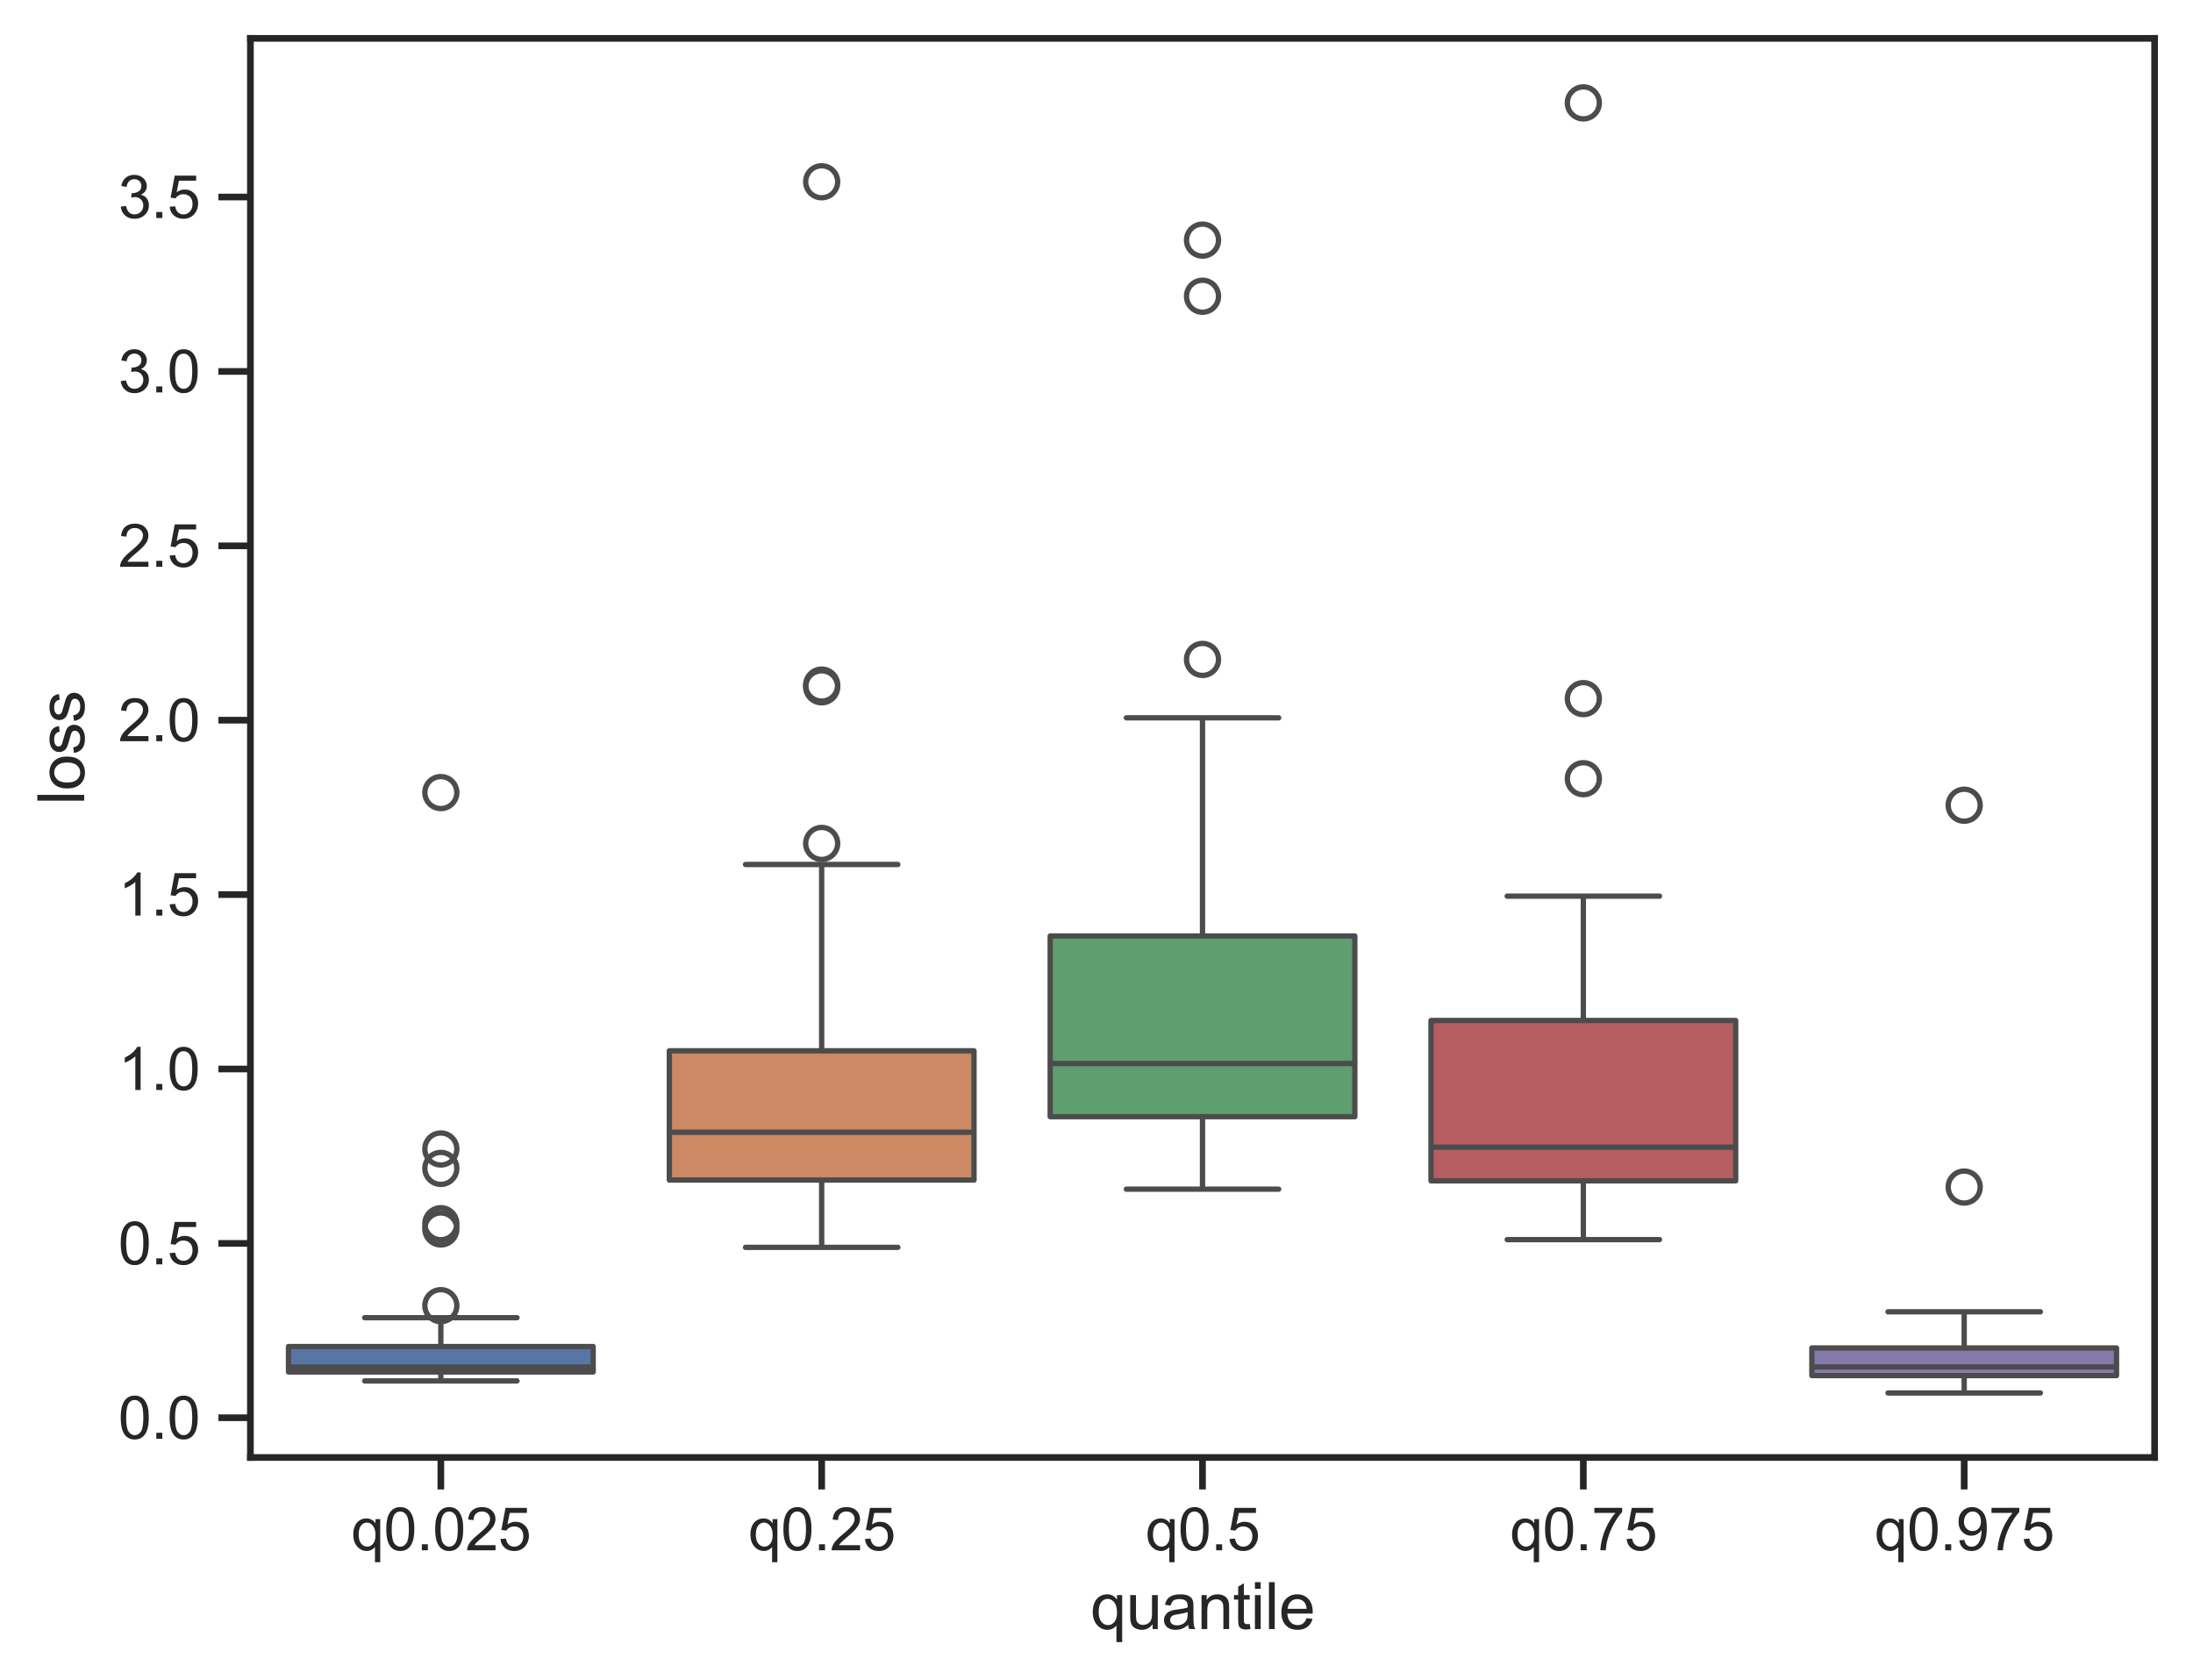 <?xml version="1.0" encoding="utf-8" standalone="no"?>
<!DOCTYPE svg PUBLIC "-//W3C//DTD SVG 1.1//EN"
  "http://www.w3.org/Graphics/SVG/1.1/DTD/svg11.dtd">
<svg xmlns:xlink="http://www.w3.org/1999/xlink" width="411.284pt" height="315.079pt" viewBox="0 0 411.284 315.079" xmlns="http://www.w3.org/2000/svg" version="1.1">
 <defs>
  <style type="text/css">*{stroke-linejoin: round; stroke-linecap: butt}</style>
 </defs>
 <g id="figure_1">
  <g id="patch_1">
   <path d="M 0 315.079 
L 411.284 315.079 
L 411.284 0 
L 0 0 
z
" style="fill: #ffffff"/>
  </g>
  <g id="axes_1">
   <g id="patch_2">
    <path d="M 46.964 273.312 
L 404.084 273.312 
L 404.084 7.2 
L 46.964 7.2 
z
" style="fill: #ffffff"/>
   </g>
   <g id="matplotlib.axis_1">
    <g id="xtick_1">
     <g id="line2d_1">
      <defs>
       <path id="m6dbdb30b16" d="M 0 0 
L 0 6 
" style="stroke: #262626; stroke-width: 1.25"/>
      </defs>
      <g>
       <use xlink:href="#m6dbdb30b16" x="82.676" y="273.312" style="fill: #262626; stroke: #262626; stroke-width: 1.25"/>
      </g>
     </g>
     <g id="text_1">
      <!-- q0.025 -->
      <g style="fill: #262626" transform="translate(65.856 290.718) scale(0.11 -0.11)">
       <defs>
        <path id="ArialMT-71" d="M 2538 -1272 
L 2538 353 
Q 2406 169 2170 47 
Q 1934 -75 1669 -75 
Q 1078 -75 651 397 
Q 225 869 225 1691 
Q 225 2191 398 2587 
Q 572 2984 901 3189 
Q 1231 3394 1625 3394 
Q 2241 3394 2594 2875 
L 2594 3319 
L 3100 3319 
L 3100 -1272 
L 2538 -1272 
z
M 803 1669 
Q 803 1028 1072 708 
Q 1341 388 1716 388 
Q 2075 388 2334 692 
Q 2594 997 2594 1619 
Q 2594 2281 2320 2615 
Q 2047 2950 1678 2950 
Q 1313 2950 1058 2639 
Q 803 2328 803 1669 
z
" transform="scale(0.016)"/>
        <path id="ArialMT-30" d="M 266 2259 
Q 266 3072 433 3567 
Q 600 4063 929 4331 
Q 1259 4600 1759 4600 
Q 2128 4600 2406 4451 
Q 2684 4303 2865 4023 
Q 3047 3744 3150 3342 
Q 3253 2941 3253 2259 
Q 3253 1453 3087 958 
Q 2922 463 2592 192 
Q 2263 -78 1759 -78 
Q 1097 -78 719 397 
Q 266 969 266 2259 
z
M 844 2259 
Q 844 1131 1108 757 
Q 1372 384 1759 384 
Q 2147 384 2411 759 
Q 2675 1134 2675 2259 
Q 2675 3391 2411 3762 
Q 2147 4134 1753 4134 
Q 1366 4134 1134 3806 
Q 844 3388 844 2259 
z
" transform="scale(0.016)"/>
        <path id="ArialMT-2e" d="M 581 0 
L 581 641 
L 1222 641 
L 1222 0 
L 581 0 
z
" transform="scale(0.016)"/>
        <path id="ArialMT-32" d="M 3222 541 
L 3222 0 
L 194 0 
Q 188 203 259 391 
Q 375 700 629 1000 
Q 884 1300 1366 1694 
Q 2113 2306 2375 2664 
Q 2638 3022 2638 3341 
Q 2638 3675 2398 3904 
Q 2159 4134 1775 4134 
Q 1369 4134 1125 3890 
Q 881 3647 878 3216 
L 300 3275 
Q 359 3922 746 4261 
Q 1134 4600 1788 4600 
Q 2447 4600 2831 4234 
Q 3216 3869 3216 3328 
Q 3216 3053 3103 2787 
Q 2991 2522 2730 2228 
Q 2469 1934 1863 1422 
Q 1356 997 1212 845 
Q 1069 694 975 541 
L 3222 541 
z
" transform="scale(0.016)"/>
        <path id="ArialMT-35" d="M 266 1200 
L 856 1250 
Q 922 819 1161 601 
Q 1400 384 1738 384 
Q 2144 384 2425 690 
Q 2706 997 2706 1503 
Q 2706 1984 2436 2262 
Q 2166 2541 1728 2541 
Q 1456 2541 1237 2417 
Q 1019 2294 894 2097 
L 366 2166 
L 809 4519 
L 3088 4519 
L 3088 3981 
L 1259 3981 
L 1013 2750 
Q 1425 3038 1878 3038 
Q 2478 3038 2890 2622 
Q 3303 2206 3303 1553 
Q 3303 931 2941 478 
Q 2500 -78 1738 -78 
Q 1113 -78 717 272 
Q 322 622 266 1200 
z
" transform="scale(0.016)"/>
       </defs>
       <use xlink:href="#ArialMT-71"/>
       <use xlink:href="#ArialMT-30" x="55.615"/>
       <use xlink:href="#ArialMT-2e" x="111.23"/>
       <use xlink:href="#ArialMT-30" x="139.014"/>
       <use xlink:href="#ArialMT-32" x="194.629"/>
       <use xlink:href="#ArialMT-35" x="250.244"/>
      </g>
     </g>
    </g>
    <g id="xtick_2">
     <g id="line2d_2">
      <g>
       <use xlink:href="#m6dbdb30b16" x="154.1" y="273.312" style="fill: #262626; stroke: #262626; stroke-width: 1.25"/>
      </g>
     </g>
     <g id="text_2">
      <!-- q0.25 -->
      <g style="fill: #262626" transform="translate(140.338 290.718) scale(0.11 -0.11)">
       <use xlink:href="#ArialMT-71"/>
       <use xlink:href="#ArialMT-30" x="55.615"/>
       <use xlink:href="#ArialMT-2e" x="111.23"/>
       <use xlink:href="#ArialMT-32" x="139.014"/>
       <use xlink:href="#ArialMT-35" x="194.629"/>
      </g>
     </g>
    </g>
    <g id="xtick_3">
     <g id="line2d_3">
      <g>
       <use xlink:href="#m6dbdb30b16" x="225.524" y="273.312" style="fill: #262626; stroke: #262626; stroke-width: 1.25"/>
      </g>
     </g>
     <g id="text_3">
      <!-- q0.5 -->
      <g style="fill: #262626" transform="translate(214.821 290.718) scale(0.11 -0.11)">
       <use xlink:href="#ArialMT-71"/>
       <use xlink:href="#ArialMT-30" x="55.615"/>
       <use xlink:href="#ArialMT-2e" x="111.23"/>
       <use xlink:href="#ArialMT-35" x="139.014"/>
      </g>
     </g>
    </g>
    <g id="xtick_4">
     <g id="line2d_4">
      <g>
       <use xlink:href="#m6dbdb30b16" x="296.948" y="273.312" style="fill: #262626; stroke: #262626; stroke-width: 1.25"/>
      </g>
     </g>
     <g id="text_4">
      <!-- q0.75 -->
      <g style="fill: #262626" transform="translate(283.186 290.718) scale(0.11 -0.11)">
       <defs>
        <path id="ArialMT-37" d="M 303 3981 
L 303 4522 
L 3269 4522 
L 3269 4084 
Q 2831 3619 2401 2847 
Q 1972 2075 1738 1259 
Q 1569 684 1522 0 
L 944 0 
Q 953 541 1156 1306 
Q 1359 2072 1739 2783 
Q 2119 3494 2547 3981 
L 303 3981 
z
" transform="scale(0.016)"/>
       </defs>
       <use xlink:href="#ArialMT-71"/>
       <use xlink:href="#ArialMT-30" x="55.615"/>
       <use xlink:href="#ArialMT-2e" x="111.23"/>
       <use xlink:href="#ArialMT-37" x="139.014"/>
       <use xlink:href="#ArialMT-35" x="194.629"/>
      </g>
     </g>
    </g>
    <g id="xtick_5">
     <g id="line2d_5">
      <g>
       <use xlink:href="#m6dbdb30b16" x="368.372" y="273.312" style="fill: #262626; stroke: #262626; stroke-width: 1.25"/>
      </g>
     </g>
     <g id="text_5">
      <!-- q0.975 -->
      <g style="fill: #262626" transform="translate(351.552 290.718) scale(0.11 -0.11)">
       <defs>
        <path id="ArialMT-39" d="M 350 1059 
L 891 1109 
Q 959 728 1153 556 
Q 1347 384 1650 384 
Q 1909 384 2104 503 
Q 2300 622 2425 820 
Q 2550 1019 2634 1356 
Q 2719 1694 2719 2044 
Q 2719 2081 2716 2156 
Q 2547 1888 2255 1720 
Q 1963 1553 1622 1553 
Q 1053 1553 659 1965 
Q 266 2378 266 3053 
Q 266 3750 677 4175 
Q 1088 4600 1706 4600 
Q 2153 4600 2523 4359 
Q 2894 4119 3086 3673 
Q 3278 3228 3278 2384 
Q 3278 1506 3087 986 
Q 2897 466 2520 194 
Q 2144 -78 1638 -78 
Q 1100 -78 759 220 
Q 419 519 350 1059 
z
M 2653 3081 
Q 2653 3566 2395 3850 
Q 2138 4134 1775 4134 
Q 1400 4134 1122 3828 
Q 844 3522 844 3034 
Q 844 2597 1108 2323 
Q 1372 2050 1759 2050 
Q 2150 2050 2401 2323 
Q 2653 2597 2653 3081 
z
" transform="scale(0.016)"/>
       </defs>
       <use xlink:href="#ArialMT-71"/>
       <use xlink:href="#ArialMT-30" x="55.615"/>
       <use xlink:href="#ArialMT-2e" x="111.23"/>
       <use xlink:href="#ArialMT-39" x="139.014"/>
       <use xlink:href="#ArialMT-37" x="194.629"/>
       <use xlink:href="#ArialMT-35" x="250.244"/>
      </g>
     </g>
    </g>
    <g id="text_6">
     <!-- quantile -->
     <g style="fill: #262626" transform="translate(204.508 305.494) scale(0.12 -0.12)">
      <defs>
       <path id="ArialMT-75" d="M 2597 0 
L 2597 488 
Q 2209 -75 1544 -75 
Q 1250 -75 995 37 
Q 741 150 617 320 
Q 494 491 444 738 
Q 409 903 409 1263 
L 409 3319 
L 972 3319 
L 972 1478 
Q 972 1038 1006 884 
Q 1059 663 1231 536 
Q 1403 409 1656 409 
Q 1909 409 2131 539 
Q 2353 669 2445 892 
Q 2538 1116 2538 1541 
L 2538 3319 
L 3100 3319 
L 3100 0 
L 2597 0 
z
" transform="scale(0.016)"/>
       <path id="ArialMT-61" d="M 2588 409 
Q 2275 144 1986 34 
Q 1697 -75 1366 -75 
Q 819 -75 525 192 
Q 231 459 231 875 
Q 231 1119 342 1320 
Q 453 1522 633 1644 
Q 813 1766 1038 1828 
Q 1203 1872 1538 1913 
Q 2219 1994 2541 2106 
Q 2544 2222 2544 2253 
Q 2544 2597 2384 2738 
Q 2169 2928 1744 2928 
Q 1347 2928 1158 2789 
Q 969 2650 878 2297 
L 328 2372 
Q 403 2725 575 2942 
Q 747 3159 1072 3276 
Q 1397 3394 1825 3394 
Q 2250 3394 2515 3294 
Q 2781 3194 2906 3042 
Q 3031 2891 3081 2659 
Q 3109 2516 3109 2141 
L 3109 1391 
Q 3109 606 3145 398 
Q 3181 191 3288 0 
L 2700 0 
Q 2613 175 2588 409 
z
M 2541 1666 
Q 2234 1541 1622 1453 
Q 1275 1403 1131 1340 
Q 988 1278 909 1158 
Q 831 1038 831 891 
Q 831 666 1001 516 
Q 1172 366 1500 366 
Q 1825 366 2078 508 
Q 2331 650 2450 897 
Q 2541 1088 2541 1459 
L 2541 1666 
z
" transform="scale(0.016)"/>
       <path id="ArialMT-6e" d="M 422 0 
L 422 3319 
L 928 3319 
L 928 2847 
Q 1294 3394 1984 3394 
Q 2284 3394 2536 3286 
Q 2788 3178 2913 3003 
Q 3038 2828 3088 2588 
Q 3119 2431 3119 2041 
L 3119 0 
L 2556 0 
L 2556 2019 
Q 2556 2363 2490 2533 
Q 2425 2703 2258 2804 
Q 2091 2906 1866 2906 
Q 1506 2906 1245 2678 
Q 984 2450 984 1813 
L 984 0 
L 422 0 
z
" transform="scale(0.016)"/>
       <path id="ArialMT-74" d="M 1650 503 
L 1731 6 
Q 1494 -44 1306 -44 
Q 1000 -44 831 53 
Q 663 150 594 308 
Q 525 466 525 972 
L 525 2881 
L 113 2881 
L 113 3319 
L 525 3319 
L 525 4141 
L 1084 4478 
L 1084 3319 
L 1650 3319 
L 1650 2881 
L 1084 2881 
L 1084 941 
Q 1084 700 1114 631 
Q 1144 563 1211 522 
Q 1278 481 1403 481 
Q 1497 481 1650 503 
z
" transform="scale(0.016)"/>
       <path id="ArialMT-69" d="M 425 3934 
L 425 4581 
L 988 4581 
L 988 3934 
L 425 3934 
z
M 425 0 
L 425 3319 
L 988 3319 
L 988 0 
L 425 0 
z
" transform="scale(0.016)"/>
       <path id="ArialMT-6c" d="M 409 0 
L 409 4581 
L 972 4581 
L 972 0 
L 409 0 
z
" transform="scale(0.016)"/>
       <path id="ArialMT-65" d="M 2694 1069 
L 3275 997 
Q 3138 488 2766 206 
Q 2394 -75 1816 -75 
Q 1088 -75 661 373 
Q 234 822 234 1631 
Q 234 2469 665 2931 
Q 1097 3394 1784 3394 
Q 2450 3394 2872 2941 
Q 3294 2488 3294 1666 
Q 3294 1616 3291 1516 
L 816 1516 
Q 847 969 1125 678 
Q 1403 388 1819 388 
Q 2128 388 2347 550 
Q 2566 713 2694 1069 
z
M 847 1978 
L 2700 1978 
Q 2663 2397 2488 2606 
Q 2219 2931 1791 2931 
Q 1403 2931 1139 2672 
Q 875 2413 847 1978 
z
" transform="scale(0.016)"/>
      </defs>
      <use xlink:href="#ArialMT-71"/>
      <use xlink:href="#ArialMT-75" x="55.615"/>
      <use xlink:href="#ArialMT-61" x="111.23"/>
      <use xlink:href="#ArialMT-6e" x="166.846"/>
      <use xlink:href="#ArialMT-74" x="222.461"/>
      <use xlink:href="#ArialMT-69" x="250.244"/>
      <use xlink:href="#ArialMT-6c" x="272.461"/>
      <use xlink:href="#ArialMT-65" x="294.678"/>
     </g>
    </g>
   </g>
   <g id="matplotlib.axis_2">
    <g id="ytick_1">
     <g id="line2d_6">
      <defs>
       <path id="me8b9712015" d="M 0 0 
L -6 0 
" style="stroke: #262626; stroke-width: 1.25"/>
      </defs>
      <g>
       <use xlink:href="#me8b9712015" x="46.964" y="265.869" style="fill: #262626; stroke: #262626; stroke-width: 1.25"/>
      </g>
     </g>
     <g id="text_7">
      <!-- 0.0 -->
      <g style="fill: #262626" transform="translate(22.174 269.806) scale(0.11 -0.11)">
       <use xlink:href="#ArialMT-30"/>
       <use xlink:href="#ArialMT-2e" x="55.615"/>
       <use xlink:href="#ArialMT-30" x="83.398"/>
      </g>
     </g>
    </g>
    <g id="ytick_2">
     <g id="line2d_7">
      <g>
       <use xlink:href="#me8b9712015" x="46.964" y="233.166" style="fill: #262626; stroke: #262626; stroke-width: 1.25"/>
      </g>
     </g>
     <g id="text_8">
      <!-- 0.5 -->
      <g style="fill: #262626" transform="translate(22.174 237.103) scale(0.11 -0.11)">
       <use xlink:href="#ArialMT-30"/>
       <use xlink:href="#ArialMT-2e" x="55.615"/>
       <use xlink:href="#ArialMT-35" x="83.398"/>
      </g>
     </g>
    </g>
    <g id="ytick_3">
     <g id="line2d_8">
      <g>
       <use xlink:href="#me8b9712015" x="46.964" y="200.464" style="fill: #262626; stroke: #262626; stroke-width: 1.25"/>
      </g>
     </g>
     <g id="text_9">
      <!-- 1.0 -->
      <g style="fill: #262626" transform="translate(22.174 204.4) scale(0.11 -0.11)">
       <defs>
        <path id="ArialMT-31" d="M 2384 0 
L 1822 0 
L 1822 3584 
Q 1619 3391 1289 3197 
Q 959 3003 697 2906 
L 697 3450 
Q 1169 3672 1522 3987 
Q 1875 4303 2022 4600 
L 2384 4600 
L 2384 0 
z
" transform="scale(0.016)"/>
       </defs>
       <use xlink:href="#ArialMT-31"/>
       <use xlink:href="#ArialMT-2e" x="55.615"/>
       <use xlink:href="#ArialMT-30" x="83.398"/>
      </g>
     </g>
    </g>
    <g id="ytick_4">
     <g id="line2d_9">
      <g>
       <use xlink:href="#me8b9712015" x="46.964" y="167.761" style="fill: #262626; stroke: #262626; stroke-width: 1.25"/>
      </g>
     </g>
     <g id="text_10">
      <!-- 1.5 -->
      <g style="fill: #262626" transform="translate(22.174 171.698) scale(0.11 -0.11)">
       <use xlink:href="#ArialMT-31"/>
       <use xlink:href="#ArialMT-2e" x="55.615"/>
       <use xlink:href="#ArialMT-35" x="83.398"/>
      </g>
     </g>
    </g>
    <g id="ytick_5">
     <g id="line2d_10">
      <g>
       <use xlink:href="#me8b9712015" x="46.964" y="135.058" style="fill: #262626; stroke: #262626; stroke-width: 1.25"/>
      </g>
     </g>
     <g id="text_11">
      <!-- 2.0 -->
      <g style="fill: #262626" transform="translate(22.174 138.995) scale(0.11 -0.11)">
       <use xlink:href="#ArialMT-32"/>
       <use xlink:href="#ArialMT-2e" x="55.615"/>
       <use xlink:href="#ArialMT-30" x="83.398"/>
      </g>
     </g>
    </g>
    <g id="ytick_6">
     <g id="line2d_11">
      <g>
       <use xlink:href="#me8b9712015" x="46.964" y="102.355" style="fill: #262626; stroke: #262626; stroke-width: 1.25"/>
      </g>
     </g>
     <g id="text_12">
      <!-- 2.5 -->
      <g style="fill: #262626" transform="translate(22.174 106.292) scale(0.11 -0.11)">
       <use xlink:href="#ArialMT-32"/>
       <use xlink:href="#ArialMT-2e" x="55.615"/>
       <use xlink:href="#ArialMT-35" x="83.398"/>
      </g>
     </g>
    </g>
    <g id="ytick_7">
     <g id="line2d_12">
      <g>
       <use xlink:href="#me8b9712015" x="46.964" y="69.652" style="fill: #262626; stroke: #262626; stroke-width: 1.25"/>
      </g>
     </g>
     <g id="text_13">
      <!-- 3.0 -->
      <g style="fill: #262626" transform="translate(22.174 73.589) scale(0.11 -0.11)">
       <defs>
        <path id="ArialMT-33" d="M 269 1209 
L 831 1284 
Q 928 806 1161 595 
Q 1394 384 1728 384 
Q 2125 384 2398 659 
Q 2672 934 2672 1341 
Q 2672 1728 2419 1979 
Q 2166 2231 1775 2231 
Q 1616 2231 1378 2169 
L 1441 2663 
Q 1497 2656 1531 2656 
Q 1891 2656 2178 2843 
Q 2466 3031 2466 3422 
Q 2466 3731 2256 3934 
Q 2047 4138 1716 4138 
Q 1388 4138 1169 3931 
Q 950 3725 888 3313 
L 325 3413 
Q 428 3978 793 4289 
Q 1159 4600 1703 4600 
Q 2078 4600 2393 4439 
Q 2709 4278 2876 4000 
Q 3044 3722 3044 3409 
Q 3044 3113 2884 2869 
Q 2725 2625 2413 2481 
Q 2819 2388 3044 2092 
Q 3269 1797 3269 1353 
Q 3269 753 2831 336 
Q 2394 -81 1725 -81 
Q 1122 -81 723 278 
Q 325 638 269 1209 
z
" transform="scale(0.016)"/>
       </defs>
       <use xlink:href="#ArialMT-33"/>
       <use xlink:href="#ArialMT-2e" x="55.615"/>
       <use xlink:href="#ArialMT-30" x="83.398"/>
      </g>
     </g>
    </g>
    <g id="ytick_8">
     <g id="line2d_13">
      <g>
       <use xlink:href="#me8b9712015" x="46.964" y="36.949" style="fill: #262626; stroke: #262626; stroke-width: 1.25"/>
      </g>
     </g>
     <g id="text_14">
      <!-- 3.5 -->
      <g style="fill: #262626" transform="translate(22.174 40.886) scale(0.11 -0.11)">
       <use xlink:href="#ArialMT-33"/>
       <use xlink:href="#ArialMT-2e" x="55.615"/>
       <use xlink:href="#ArialMT-35" x="83.398"/>
      </g>
     </g>
    </g>
    <g id="text_15">
     <!-- loss -->
     <g style="fill: #262626" transform="translate(15.789 150.926) rotate(-90) scale(0.12 -0.12)">
      <defs>
       <path id="ArialMT-6f" d="M 213 1659 
Q 213 2581 725 3025 
Q 1153 3394 1769 3394 
Q 2453 3394 2887 2945 
Q 3322 2497 3322 1706 
Q 3322 1066 3130 698 
Q 2938 331 2570 128 
Q 2203 -75 1769 -75 
Q 1072 -75 642 372 
Q 213 819 213 1659 
z
M 791 1659 
Q 791 1022 1069 705 
Q 1347 388 1769 388 
Q 2188 388 2466 706 
Q 2744 1025 2744 1678 
Q 2744 2294 2464 2611 
Q 2184 2928 1769 2928 
Q 1347 2928 1069 2612 
Q 791 2297 791 1659 
z
" transform="scale(0.016)"/>
       <path id="ArialMT-73" d="M 197 991 
L 753 1078 
Q 800 744 1014 566 
Q 1228 388 1613 388 
Q 2000 388 2187 545 
Q 2375 703 2375 916 
Q 2375 1106 2209 1216 
Q 2094 1291 1634 1406 
Q 1016 1563 777 1677 
Q 538 1791 414 1992 
Q 291 2194 291 2438 
Q 291 2659 392 2848 
Q 494 3038 669 3163 
Q 800 3259 1026 3326 
Q 1253 3394 1513 3394 
Q 1903 3394 2198 3281 
Q 2494 3169 2634 2976 
Q 2775 2784 2828 2463 
L 2278 2388 
Q 2241 2644 2061 2787 
Q 1881 2931 1553 2931 
Q 1166 2931 1000 2803 
Q 834 2675 834 2503 
Q 834 2394 903 2306 
Q 972 2216 1119 2156 
Q 1203 2125 1616 2013 
Q 2213 1853 2448 1751 
Q 2684 1650 2818 1456 
Q 2953 1263 2953 975 
Q 2953 694 2789 445 
Q 2625 197 2315 61 
Q 2006 -75 1616 -75 
Q 969 -75 630 194 
Q 291 463 197 991 
z
" transform="scale(0.016)"/>
      </defs>
      <use xlink:href="#ArialMT-6c"/>
      <use xlink:href="#ArialMT-6f" x="22.217"/>
      <use xlink:href="#ArialMT-73" x="77.832"/>
      <use xlink:href="#ArialMT-73" x="127.832"/>
     </g>
    </g>
   </g>
   <g id="patch_3">
    <path d="M 54.107 257.283 
L 111.246 257.283 
L 111.246 252.515 
L 54.107 252.515 
L 54.107 257.283 
z
" clip-path="url(#p0593872608)" style="fill: #5875a4; stroke: #4c4c4c; stroke-linejoin: miter"/>
   </g>
   <g id="line2d_14">
    <path d="M 82.676 257.283 
L 82.676 258.961 
" clip-path="url(#p0593872608)" style="fill: none; stroke: #4c4c4c"/>
   </g>
   <g id="line2d_15">
    <path d="M 82.676 252.515 
L 82.676 247.101 
" clip-path="url(#p0593872608)" style="fill: none; stroke: #4c4c4c"/>
   </g>
   <g id="line2d_16">
    <path d="M 68.392 258.961 
L 96.961 258.961 
" clip-path="url(#p0593872608)" style="fill: none; stroke: #4c4c4c; stroke-linecap: round"/>
   </g>
   <g id="line2d_17">
    <path d="M 68.392 247.101 
L 96.961 247.101 
" clip-path="url(#p0593872608)" style="fill: none; stroke: #4c4c4c; stroke-linecap: round"/>
   </g>
   <g id="line2d_18">
    <defs>
     <path id="m3767621235" d="M 0 3 
C 0.796 3 1.559 2.684 2.121 2.121 
C 2.684 1.559 3 0.796 3 0 
C 3 -0.796 2.684 -1.559 2.121 -2.121 
C 1.559 -2.684 0.796 -3 0 -3 
C -0.796 -3 -1.559 -2.684 -2.121 -2.121 
C -2.684 -1.559 -3 -0.796 -3 0 
C -3 0.796 -2.684 1.559 -2.121 2.121 
C -1.559 2.684 -0.796 3 0 3 
z
" style="stroke: #4c4c4c"/>
    </defs>
    <g clip-path="url(#p0593872608)">
     <use xlink:href="#m3767621235" x="82.676" y="230.46" style="fill-opacity: 0; stroke: #4c4c4c"/>
     <use xlink:href="#m3767621235" x="82.676" y="148.629" style="fill-opacity: 0; stroke: #4c4c4c"/>
     <use xlink:href="#m3767621235" x="82.676" y="215.462" style="fill-opacity: 0; stroke: #4c4c4c"/>
     <use xlink:href="#m3767621235" x="82.676" y="244.845" style="fill-opacity: 0; stroke: #4c4c4c"/>
     <use xlink:href="#m3767621235" x="82.676" y="219.106" style="fill-opacity: 0; stroke: #4c4c4c"/>
     <use xlink:href="#m3767621235" x="82.676" y="229.478" style="fill-opacity: 0; stroke: #4c4c4c"/>
    </g>
   </g>
   <g id="patch_4">
    <path d="M 125.531 221.288 
L 182.67 221.288 
L 182.67 197.054 
L 125.531 197.054 
L 125.531 221.288 
z
" clip-path="url(#p0593872608)" style="fill: #cc8963; stroke: #4c4c4c; stroke-linejoin: miter"/>
   </g>
   <g id="line2d_19">
    <path d="M 154.1 221.288 
L 154.1 233.912 
" clip-path="url(#p0593872608)" style="fill: none; stroke: #4c4c4c"/>
   </g>
   <g id="line2d_20">
    <path d="M 154.1 197.054 
L 154.1 162.112 
" clip-path="url(#p0593872608)" style="fill: none; stroke: #4c4c4c"/>
   </g>
   <g id="line2d_21">
    <path d="M 139.816 233.912 
L 168.385 233.912 
" clip-path="url(#p0593872608)" style="fill: none; stroke: #4c4c4c; stroke-linecap: round"/>
   </g>
   <g id="line2d_22">
    <path d="M 139.816 162.112 
L 168.385 162.112 
" clip-path="url(#p0593872608)" style="fill: none; stroke: #4c4c4c; stroke-linecap: round"/>
   </g>
   <g id="line2d_23">
    <g clip-path="url(#p0593872608)">
     <use xlink:href="#m3767621235" x="154.1" y="158.167" style="fill-opacity: 0; stroke: #4c4c4c"/>
     <use xlink:href="#m3767621235" x="154.1" y="34.087" style="fill-opacity: 0; stroke: #4c4c4c"/>
     <use xlink:href="#m3767621235" x="154.1" y="128.475" style="fill-opacity: 0; stroke: #4c4c4c"/>
     <use xlink:href="#m3767621235" x="154.1" y="128.795" style="fill-opacity: 0; stroke: #4c4c4c"/>
    </g>
   </g>
   <g id="patch_5">
    <path d="M 196.955 209.405 
L 254.094 209.405 
L 254.094 175.529 
L 196.955 175.529 
L 196.955 209.405 
z
" clip-path="url(#p0593872608)" style="fill: #5f9e6e; stroke: #4c4c4c; stroke-linejoin: miter"/>
   </g>
   <g id="line2d_24">
    <path d="M 225.524 209.405 
L 225.524 222.996 
" clip-path="url(#p0593872608)" style="fill: none; stroke: #4c4c4c"/>
   </g>
   <g id="line2d_25">
    <path d="M 225.524 175.529 
L 225.524 134.609 
" clip-path="url(#p0593872608)" style="fill: none; stroke: #4c4c4c"/>
   </g>
   <g id="line2d_26">
    <path d="M 211.24 222.996 
L 239.809 222.996 
" clip-path="url(#p0593872608)" style="fill: none; stroke: #4c4c4c; stroke-linecap: round"/>
   </g>
   <g id="line2d_27">
    <path d="M 211.24 134.609 
L 239.809 134.609 
" clip-path="url(#p0593872608)" style="fill: none; stroke: #4c4c4c; stroke-linecap: round"/>
   </g>
   <g id="line2d_28">
    <g clip-path="url(#p0593872608)">
     <use xlink:href="#m3767621235" x="225.524" y="55.553" style="fill-opacity: 0; stroke: #4c4c4c"/>
     <use xlink:href="#m3767621235" x="225.524" y="45.026" style="fill-opacity: 0; stroke: #4c4c4c"/>
     <use xlink:href="#m3767621235" x="225.524" y="123.66" style="fill-opacity: 0; stroke: #4c4c4c"/>
    </g>
   </g>
   <g id="patch_6">
    <path d="M 268.379 221.444 
L 325.518 221.444 
L 325.518 191.369 
L 268.379 191.369 
L 268.379 221.444 
z
" clip-path="url(#p0593872608)" style="fill: #b55d60; stroke: #4c4c4c; stroke-linejoin: miter"/>
   </g>
   <g id="line2d_29">
    <path d="M 296.948 221.444 
L 296.948 232.46 
" clip-path="url(#p0593872608)" style="fill: none; stroke: #4c4c4c"/>
   </g>
   <g id="line2d_30">
    <path d="M 296.948 191.369 
L 296.948 168.049 
" clip-path="url(#p0593872608)" style="fill: none; stroke: #4c4c4c"/>
   </g>
   <g id="line2d_31">
    <path d="M 282.664 232.46 
L 311.233 232.46 
" clip-path="url(#p0593872608)" style="fill: none; stroke: #4c4c4c; stroke-linecap: round"/>
   </g>
   <g id="line2d_32">
    <path d="M 282.664 168.049 
L 311.233 168.049 
" clip-path="url(#p0593872608)" style="fill: none; stroke: #4c4c4c; stroke-linecap: round"/>
   </g>
   <g id="line2d_33">
    <g clip-path="url(#p0593872608)">
     <use xlink:href="#m3767621235" x="296.948" y="131.01" style="fill-opacity: 0; stroke: #4c4c4c"/>
     <use xlink:href="#m3767621235" x="296.948" y="146.028" style="fill-opacity: 0; stroke: #4c4c4c"/>
     <use xlink:href="#m3767621235" x="296.948" y="19.296" style="fill-opacity: 0; stroke: #4c4c4c"/>
    </g>
   </g>
   <g id="patch_7">
    <path d="M 339.803 257.963 
L 396.942 257.963 
L 396.942 252.78 
L 339.803 252.78 
L 339.803 257.963 
z
" clip-path="url(#p0593872608)" style="fill: #857aab; stroke: #4c4c4c; stroke-linejoin: miter"/>
   </g>
   <g id="line2d_34">
    <path d="M 368.372 257.963 
L 368.372 261.216 
" clip-path="url(#p0593872608)" style="fill: none; stroke: #4c4c4c"/>
   </g>
   <g id="line2d_35">
    <path d="M 368.372 252.78 
L 368.372 245.996 
" clip-path="url(#p0593872608)" style="fill: none; stroke: #4c4c4c"/>
   </g>
   <g id="line2d_36">
    <path d="M 354.088 261.216 
L 382.657 261.216 
" clip-path="url(#p0593872608)" style="fill: none; stroke: #4c4c4c; stroke-linecap: round"/>
   </g>
   <g id="line2d_37">
    <path d="M 354.088 245.996 
L 382.657 245.996 
" clip-path="url(#p0593872608)" style="fill: none; stroke: #4c4c4c; stroke-linecap: round"/>
   </g>
   <g id="line2d_38">
    <g clip-path="url(#p0593872608)">
     <use xlink:href="#m3767621235" x="368.372" y="222.607" style="fill-opacity: 0; stroke: #4c4c4c"/>
     <use xlink:href="#m3767621235" x="368.372" y="150.998" style="fill-opacity: 0; stroke: #4c4c4c"/>
    </g>
   </g>
   <g id="line2d_39">
    <path d="M 54.107 256.349 
L 111.246 256.349 
" clip-path="url(#p0593872608)" style="fill: none; stroke: #4c4c4c"/>
   </g>
   <g id="line2d_40">
    <path d="M 125.531 212.326 
L 182.67 212.326 
" clip-path="url(#p0593872608)" style="fill: none; stroke: #4c4c4c"/>
   </g>
   <g id="line2d_41">
    <path d="M 196.955 199.435 
L 254.094 199.435 
" clip-path="url(#p0593872608)" style="fill: none; stroke: #4c4c4c"/>
   </g>
   <g id="line2d_42">
    <path d="M 268.379 215.121 
L 325.518 215.121 
" clip-path="url(#p0593872608)" style="fill: none; stroke: #4c4c4c"/>
   </g>
   <g id="line2d_43">
    <path d="M 339.803 256.34 
L 396.942 256.34 
" clip-path="url(#p0593872608)" style="fill: none; stroke: #4c4c4c"/>
   </g>
   <g id="patch_8">
    <path d="M 46.964 273.312 
L 46.964 7.2 
" style="fill: none; stroke: #262626; stroke-width: 1.25; stroke-linejoin: miter; stroke-linecap: square"/>
   </g>
   <g id="patch_9">
    <path d="M 404.084 273.312 
L 404.084 7.2 
" style="fill: none; stroke: #262626; stroke-width: 1.25; stroke-linejoin: miter; stroke-linecap: square"/>
   </g>
   <g id="patch_10">
    <path d="M 46.964 273.312 
L 404.084 273.312 
" style="fill: none; stroke: #262626; stroke-width: 1.25; stroke-linejoin: miter; stroke-linecap: square"/>
   </g>
   <g id="patch_11">
    <path d="M 46.964 7.2 
L 404.084 7.2 
" style="fill: none; stroke: #262626; stroke-width: 1.25; stroke-linejoin: miter; stroke-linecap: square"/>
   </g>
  </g>
 </g>
 <defs>
  <clipPath id="p0593872608">
   <rect x="46.964" y="7.2" width="357.12" height="266.112"/>
  </clipPath>
 </defs>
</svg>
